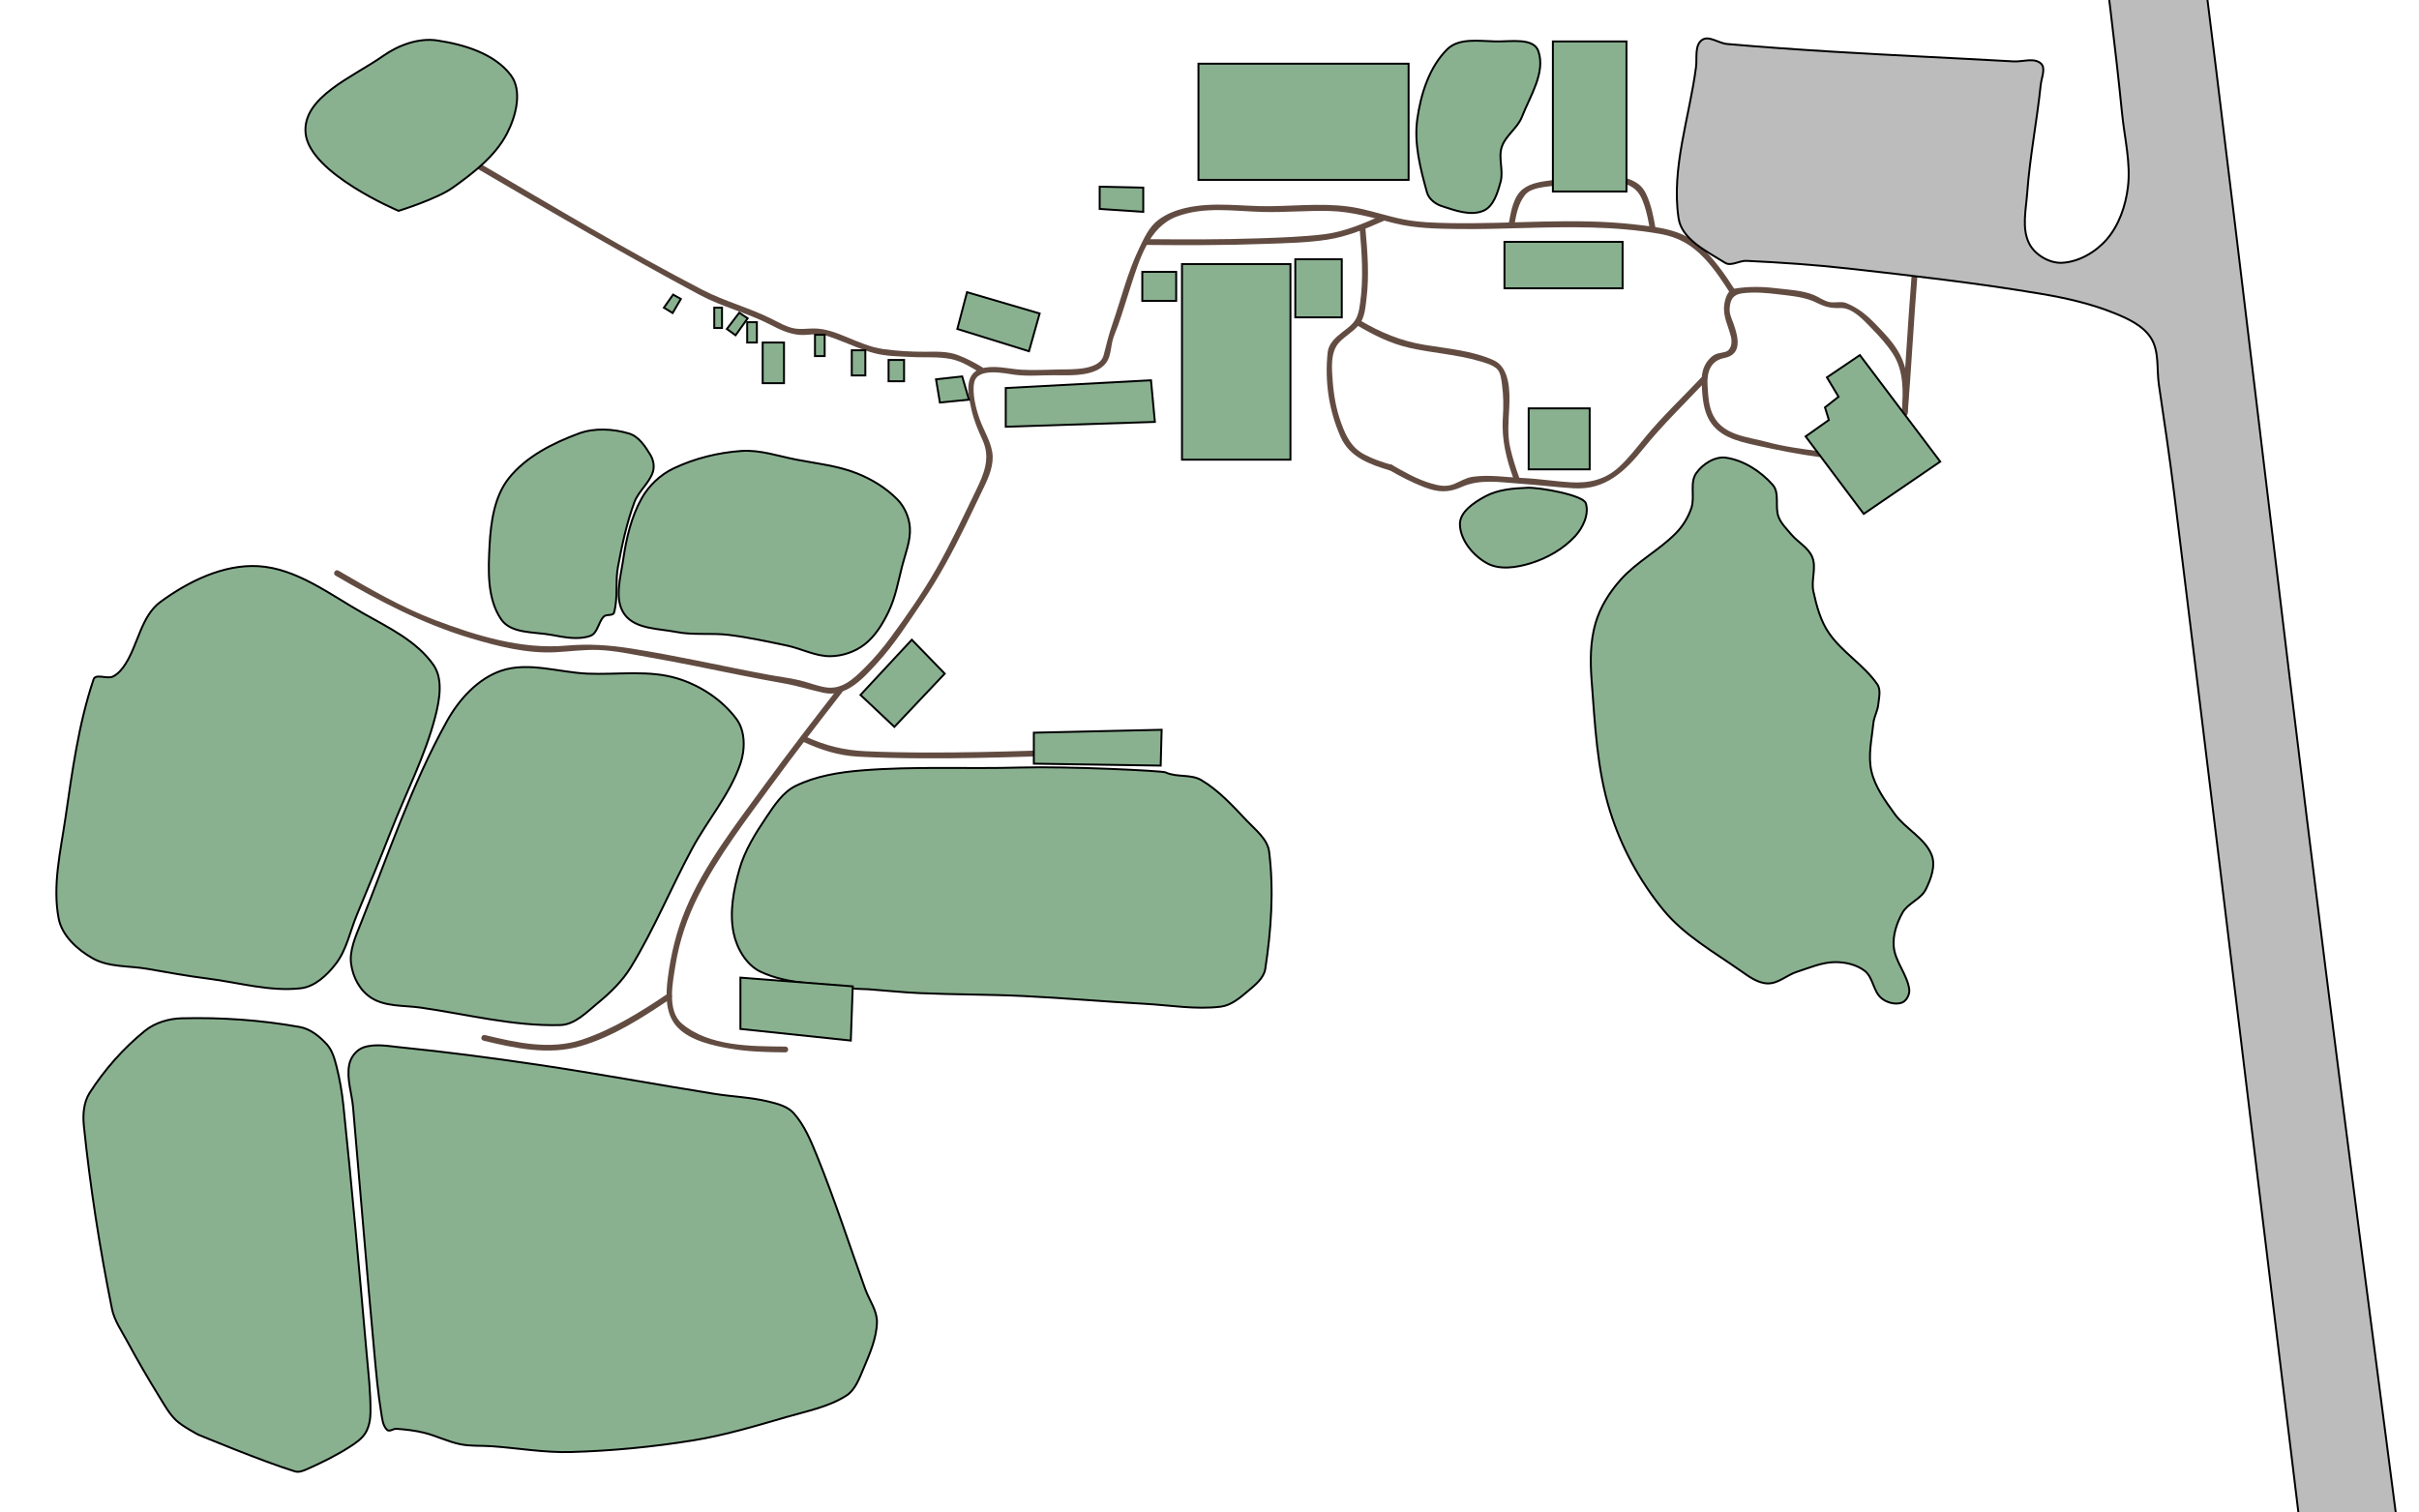<?xml version="1.0" encoding="utf-8"?>
<!-- Generator: Adobe Illustrator 15.1.0, SVG Export Plug-In . SVG Version: 6.00 Build 0)  -->
<!DOCTYPE svg PUBLIC "-//W3C//DTD SVG 1.1//EN" "http://www.w3.org/Graphics/SVG/1.1/DTD/svg11.dtd">
<svg version="1.1" xmlns="http://www.w3.org/2000/svg" xmlns:xlink="http://www.w3.org/1999/xlink" x="0px" y="0px" width="1249px"
	 height="781px" viewBox="0 0 1249 781" enable-background="new 0 0 1249 781" xml:space="preserve">
<g id="Layer_2">
	<g>
		<g>
			<path fill="#624C42" d="M985,212.5c0.741-10.998,0.72-21.648-5.107-31.354c-3.076-5.122-7.364-9.513-11.494-13.778
				c-4.552-4.7-8.883-8.307-15-10.814c-2.651-1.087-5.745-0.075-8.5-0.5c-2.903-0.449-5.562-2.562-8.25-3.671
				c-6.055-2.499-13.341-2.761-19.818-3.548c-7.096-0.863-14.168-0.942-21.229,0.22c-3.788,0.623-4.988,5.566-5.364,8.678
				c-0.687,5.693,2.185,10.796,3.507,16.25c0.7,2.882,0.234,6.858-2.976,7.749c-1.178,0.327-2.419,0.489-3.611,0.762
				c-1.972,0.452-3.355,1.549-4.693,3.015c-3.479,3.809-4.084,8.389-3.805,13.299c0.307,5.391,0.652,11.224,2.891,16.222
				c4.643,10.366,15.284,12.787,25.439,15.037c10.718,2.375,21.237,4.481,32.134,5.935c1.913,0.255,1.889-2.748,0-3
				c-9.116-1.216-18.207-2.402-27.099-4.82c-9.919-2.697-21.914-3.23-27.322-13.411c-2.526-4.756-2.721-10.716-3.043-15.962
				c-0.407-6.629,1.538-12.536,8.707-13.932c9.346-1.819,7.197-10.749,4.676-17.791c-1.011-2.824-2.222-5.044-1.945-8.182
				c0.39-4.432,1.885-6.849,6.649-7.445c6.289-0.787,12.734-0.152,18.99,0.608c6.631,0.806,13.452,1.345,19.47,4.387
				c4.166,2.106,7.374,2.818,12.022,2.624c6.253-0.261,12.127,6.388,16.049,10.413c4.016,4.12,7.877,8.334,11.024,13.17
				c5.799,8.909,5.385,19.659,4.698,29.84C981.87,214.432,984.871,214.419,985,212.5L985,212.5z"/>
		</g>
	</g>
	<g>
		<g>
			<path fill="#624C42" d="M987,142.591c-1.886,23.62-3.107,47.29-5,70.909c-0.154,1.93,2.847,1.915,3,0
				c1.893-23.62,3.114-47.29,5-70.909C990.154,140.661,987.153,140.676,987,142.591L987,142.591z"/>
		</g>
	</g>
	<g>
		<g>
			<path fill="#624C42" d="M716.993,242.545c5.874,3.412,11.864,6.554,18.211,9c7.131,2.749,12.494,3.092,19.451-0.031
				c9.479-4.254,19.669-2.438,29.74-1.751c9.416,0.642,18.792,1.848,28.204,2.422c16.279,0.993,26.448-8.737,36.006-20.587
				c9.847-12.208,21.21-23.122,31.955-34.537c1.324-1.407-0.793-3.532-2.121-2.121c-9.715,10.32-20.213,20.143-29.192,31.11
				c-4.3,5.251-8.402,10.631-13.424,15.229c-7.107,6.508-15.532,8.375-24.952,7.8c-8.236-0.502-16.345-1.848-24.607-2.208
				c-8.659-0.377-17.396-1.88-26.047-0.614c-3.229,0.473-6.406,2.426-9.366,3.666c-4.051,1.695-7.784,0.948-11.838-0.24
				c-7.246-2.122-14.01-5.955-20.506-9.728C716.831,238.981,715.321,241.574,716.993,242.545L716.993,242.545z"/>
		</g>
	</g>
	<g>
		<g>
			<path fill="#624C42" d="M896.294,150.493c-5.472-8.536-11.214-16.975-18.836-23.761c-9.323-8.302-21.324-9.42-33.277-10.798
				c-31.819-3.667-63.962-0.087-95.878-0.721c-7.934-0.158-15.926-0.414-23.727-1.947c-7.625-1.498-15.021-3.993-22.621-5.612
				c-15.05-3.207-30.788-1.358-46.026-1.164c-14.756,0.188-29.274-2.462-43.863,0.921c-5.108,1.185-10.073,3.145-14.249,6.354
				c-4.667,3.588-7.312,9.604-9.783,14.771c-5.909,12.359-9.194,25.809-13.639,38.718c-1.865,5.419-3.149,10.568-4.534,16.101
				c-1.979,7.9-15.949,7.352-22.328,7.438c-6.627,0.089-13.457,0.548-20.062,0.146c-6.328-0.385-12.32-2.101-18.688-1.112
				c-11.622,1.805-9.059,13.392-7.208,21.643c1.287,5.74,3.347,10.554,5.777,15.897c4.164,9.153,0.724,17.334-3.38,25.788
				c-6.64,13.679-13.028,27.465-20.574,40.68c-6.976,12.217-15.146,23.967-23.478,35.296c-4.077,5.543-8.512,10.801-13.388,15.657
				c-5.746,5.724-11.786,11.607-20.404,10.152c-4.523-0.764-8.85-2.567-13.312-3.615c-5.44-1.278-11.091-1.937-16.587-2.964
				c-11.995-2.24-23.939-4.742-35.903-7.143c-11.328-2.272-22.679-4.428-34.089-6.251c-11.548-1.847-22.249-2.557-33.922-1.533
				c-23.076,2.023-46.291-5.118-67.698-13.218c-17.458-6.605-33.775-16.139-49.859-25.512c-1.675-0.977-3.184,1.617-1.514,2.59
				c22.369,13.036,44.881,24.874,69.787,32.322c14.044,4.199,29.017,7.991,43.763,7.238c7.375-0.377,14.657-1.434,22.061-1.176
				c8.669,0.302,17.542,2.283,26.079,3.764c15.817,2.742,31.522,6.096,47.262,9.239c7.556,1.51,15.124,2.955,22.712,4.294
				c6.962,1.229,13.542,3.367,20.425,4.856c11.658,2.522,20.614-7.749,27.766-15.561c8.858-9.677,15.952-20.865,23.292-31.687
				c8.524-12.566,15.629-25.882,22.286-39.513c3.185-6.521,6.309-13.074,9.437-19.622c2.579-5.396,5.232-11.768,4.222-17.885
				c-1.034-6.26-4.587-11.538-6.649-17.458c-1.821-5.228-3.841-13.178-2.665-18.611c1.701-7.853,15.808-4.636,20.942-3.944
				c6.649,0.896,13.407,0.206,20.1,0.242c9.134,0.049,25.227,1.169,28.69-9.642c0.769-2.398,0.973-5.002,1.499-7.46
				c0.633-2.951,2.033-5.8,3.035-8.641c2.453-6.949,4.518-14.031,6.812-21.033c4.342-13.255,9.201-29.703,23.345-35.103
				c14.317-5.467,29.813-2.792,44.68-2.432c11.564,0.28,23.118-0.822,34.688-0.493c11.598,0.329,22.313,3.64,33.477,6.386
				c10.417,2.562,21.177,2.745,31.852,2.903c11.545,0.172,23.094-0.199,34.634-0.509c23.446-0.629,47.014-1.054,70.205,3.018
				c9.718,1.707,16.505,5.654,23.245,12.844c5.204,5.552,9.387,11.989,13.48,18.374C894.744,153.63,897.342,152.127,896.294,150.493
				L896.294,150.493z"/>
		</g>
	</g>
	<g>
		<g>
			<path fill="#624C42" d="M405.5,540.5c-17.327-0.145-39.414,0.024-53.382-11.862c-7.852-6.683-4.753-21.29-3.373-29.985
				c2.01-12.66,6.094-24.684,11.848-36.126c10.246-20.373,24.683-39.139,38.108-57.485c11.743-16.049,23.909-31.779,36.109-47.48
				c1.172-1.508-0.935-3.647-2.121-2.121c-13.032,16.771-26.001,33.587-38.521,50.745c-14.479,19.845-30.52,40.469-40.1,63.241
				c-4.813,11.442-7.646,23.21-9.245,35.493c-1.143,8.776-1.464,19.067,5.174,25.84c6.569,6.702,17.949,9.224,26.79,10.764
				c9.469,1.649,19.125,1.897,28.713,1.978C407.435,543.516,407.434,540.516,405.5,540.5L405.5,540.5z"/>
		</g>
	</g>
	<g>
		<g>
			<path fill="#624C42" d="M533.797,387.667c-18.325,0.602-36.657,0.997-54.992,0.973c-10.529-0.015-21.06-0.199-31.58-0.658
				c-11.312-0.494-20.875-2.821-31.177-7.549c-1.746-0.801-3.271,1.784-1.515,2.59c9.184,4.214,18.125,7.162,28.26,7.737
				c10.916,0.62,21.857,0.802,32.788,0.868c19.408,0.116,38.819-0.324,58.215-0.961
				C535.727,390.604,535.732,387.604,533.797,387.667L533.797,387.667z"/>
		</g>
	</g>
	<g>
		<g>
			<path fill="#624C42" d="M712.993,111.455c-9.392,4.169-19.209,8.316-29.493,9.545c-10.999,1.314-22.17,1.682-33.231,2.069
				c-19.414,0.679-38.847,0.609-58.269,0.431c-1.936-0.018-1.934,2.982,0,3c20.518,0.188,41.038,0.213,61.546-0.55
				c10.526-0.391,21.369-0.569,31.796-2.176c10.183-1.569,19.802-5.572,29.165-9.729
				C716.272,113.262,714.744,110.677,712.993,111.455L712.993,111.455z"/>
		</g>
	</g>
	<g>
		<g>
			<path fill="#624C42" d="M702,117.75c1.167,12.988,2.09,26.187,0.209,39.152c-0.5,3.453-1.076,6.855-3.359,9.601
				c-1.687,2.028-3.97,3.602-6.03,5.218c-3.365,2.64-6.846,5.767-7.319,10.279c-1.573,14.981,0.592,29.978,6.734,43.756
				c4.637,10.401,15.125,14.14,25.367,17.19c1.858,0.554,2.646-2.342,0.797-2.893c-4.704-1.402-9.32-2.95-13.686-5.227
				c-6.908-3.604-9.677-9.38-12.258-16.461c-2.479-6.799-3.762-14.006-4.312-21.201c-0.496-6.487-1.408-15.344,3.37-20.37
				c3.135-3.297,7.213-5.471,10.147-9c3.035-3.649,3.335-8.982,3.9-13.495c1.516-12.091,0.524-24.464-0.562-36.549
				C704.828,115.839,701.827,115.823,702,117.75L702,117.75z"/>
		</g>
	</g>
	<g>
		<g>
			<path fill="#624C42" d="M700.743,168.045c8.649,5.097,17.214,9.387,27.055,11.621c11.857,2.692,24.06,3.344,35.773,6.75
				c3.047,0.886,6.815,1.871,9.225,3.98c2.068,1.811,2.404,5.788,2.741,8.314c0.763,5.723,0.812,11.224,0.427,16.982
				c-0.757,11.313,1.819,21.445,5.658,32.016c0.655,1.803,3.555,1.025,2.893-0.798c-1.853-5.1-3.493-10.254-4.715-15.544
				c-1.646-7.125-0.84-14.145-0.505-21.35c0.367-7.903,0.243-20.294-8.112-24.013c-11.21-4.989-23.797-5.95-35.764-7.927
				c-12.199-2.015-22.563-6.377-33.162-12.623C700.587,164.47,699.078,167.064,700.743,168.045L700.743,168.045z"/>
		</g>
	</g>
	<g>
		<g>
			<path fill="#624C42" d="M507.257,189.705c-4.041-2.471-8.217-4.652-12.649-6.333c-5.36-2.033-11.278-1.754-16.903-1.72
				c-7.14,0.043-14.568-0.391-21.638-1.375c-6.567-0.915-12.742-3.683-18.824-6.176c-5.605-2.297-11.251-4.552-17.386-4.465
				c-3.406,0.047-6.551,0.571-9.958-0.081c-3.795-0.726-7.405-2.799-10.814-4.539c-11.755-5.997-24.625-9.246-36.328-15.311
				c-38.928-20.173-76.655-42.884-114.5-65c-1.674-0.978-3.183,1.615-1.514,2.591c37.887,22.141,75.813,44.275,114.5,65
				c11.617,6.223,24.603,9.269,36.327,15.31c4.864,2.506,9.797,4.924,15.323,5.347c2.866,0.22,5.825-0.303,8.697-0.343
				c3.892-0.055,7.94,1.713,11.52,3.056c6.17,2.313,12.093,5.106,18.49,6.78c6.159,1.612,12.718,1.57,19.029,1.926
				c6.791,0.383,13.78-0.29,20.471,1.074c5.196,1.059,10.163,4.11,14.642,6.849C507.398,193.307,508.904,190.712,507.257,189.705
				L507.257,189.705z"/>
		</g>
	</g>
	<g>
		<g>
			<path fill="#624C42" d="M249.601,537.446c16.298,3.935,33.554,7.622,50.063,2.875c16.829-4.838,32.192-14.848,46.593-24.526
				c1.597-1.072,0.097-3.673-1.514-2.59c-13.917,9.353-28.425,18.48-44.435,23.777c-16.276,5.385-33.74,1.475-49.909-2.429
				C248.519,534.1,247.721,536.992,249.601,537.446L249.601,537.446z"/>
		</g>
	</g>
	<g>
		<g>
			<path fill="#624C42" d="M801.797,93c-5.239,0.704-11.114,1.267-15.437,4.599c-5.06,3.9-6.254,11.831-7.314,17.667
				c-0.344,1.891,2.547,2.699,2.893,0.798c0.992-5.459,2.012-11.085,5.622-15.503c2.968-3.631,9.937-3.983,14.236-4.561
				C803.685,95.747,803.71,92.743,801.797,93L801.797,93z"/>
		</g>
	</g>
	<g>
		<g>
			<path fill="#624C42" d="M854.696,117.351c-0.974-5.7-2.162-11.53-4.563-16.824c-2.195-4.84-5.302-6.757-10.234-8.473
				c-1.832-0.638-2.612,2.261-0.797,2.893c5.924,2.061,7.979,5.339,9.925,11.162c1.304,3.905,2.086,7.99,2.777,12.041
				C852.129,120.053,855.02,119.243,854.696,117.351L854.696,117.351z"/>
		</g>
	</g>
</g>
<g id="Layer_1">
	<path fill="#89B190" stroke="#000000" stroke-miterlimit="10" d="M452.797,682.898c0.146-6.008-3.962-11.346-6-17
		c-8.296-23.014-15.786-46.338-25-69c-3.146-7.738-6.437-15.77-12-22c-3.179-3.561-8.363-4.869-13-6c-9.16-2.234-18.69-2.514-28-4
		c-30.358-4.848-60.589-10.494-91-15c-23.599-3.496-47.262-6.627-71-9c-6.302-0.631-12.991-2.002-19,0
		c-3.808,1.27-6.737,5.061-7.5,9c-1.399,7.23,1.36,14.664,2,22c3.693,42.332,7.104,84.688,11,127
		c0.938,10.191,1.839,20.402,3.5,30.5c0.514,3.121,0.764,6.764,3,9c1.302,1.303,3.165-0.641,5-0.5c4.7,0.361,9.419,0.891,14,2
		c6.455,1.564,12.487,4.697,19,6c5.239,1.049,10.669,0.627,16,1c13.67,0.959,27.303,3.396,41,3c21.086-0.607,42.177-2.623,63-6
		c16.28-2.639,32.165-7.389,48-12c10.527-3.064,21.702-5.188,31-11c4.704-2.939,6.848-8.887,9-14
		C449.031,699.219,452.594,691.23,452.797,682.898z"/>
	<path fill="#89B190" stroke="#000000" stroke-miterlimit="10" d="M655.297,439.898c-0.81-6.518-6.986-11.229-11.5-16
		c-7.219-7.631-14.473-15.627-23.5-21c-5.422-3.227-12.801-1.293-18.5-4c-1.717-0.814-50.49-3.209-75-2.5
		c-27.326,0.791-54.753-0.73-82,1.5c-11.604,0.951-23.544,2.879-34,8c-6.565,3.217-10.912,9.939-15,16
		c-5.669,8.406-11.236,17.246-14,27c-3.011,10.627-5.244,22.186-3,33c1.653,7.969,6.627,16.557,14,20
		c14.424,6.74,31.284,5.951,47,8.5c2.802,0.455,5.669,0.299,8.5,0.5c8.836,0.631,17.65,1.613,26.5,2
		c17.823,0.779,35.68,0.656,53.5,1.5c20.853,0.988,41.654,2.877,62.5,4c13.157,0.711,26.42,3.09,39.5,1.5
		c5.336-0.648,9.9-4.523,14-8c3.713-3.146,8.265-6.688,9-11.5C656.344,480.453,657.783,459.922,655.297,439.898z"/>
	<path fill="#89B190" stroke="#000000" stroke-miterlimit="10" d="M191.297,729.398c0.124-10.188-1.104-20.35-2-30.5
		c-3.771-42.688-7.536-85.379-12-128c-0.705-6.73-1.834-13.439-3.5-20c-1.014-3.988-2.242-8.443-5-11.5
		c-3.717-4.119-8.54-8.018-14-9c-20.066-3.611-40.618-5.01-61-4.5c-6.691,0.168-13.8,2.285-19,6.5
		c-11.097,8.994-20.775,19.984-28.5,32c-3.111,4.84-3.59,11.277-3,17c3.27,31.701,8.196,63.262,14.5,94.5
		c1.239,6.139,5.031,11.486,8,17c5.204,9.666,10.734,19.16,16.5,28.5c2.574,4.172,4.99,8.578,8.5,12c3.276,3.195,11.5,7.5,11.5,7.5
		s32.956,13.768,50,19c2.281,0.701,4.821-0.527,7-1.5c7.216-3.221,14.338-6.75,21-11c3.082-1.965,6.658-4.342,8.5-7.5
		C190.609,736.791,191.253,732.996,191.297,729.398z"/>
	<path fill="#89B190" stroke="#000000" stroke-miterlimit="10" d="M382.297,394.398c2.499-7.278,2.572-16.81-2-23
		c-7.334-9.928-18.694-17.396-30.5-21c-14.847-4.53-30.992-1.818-46.5-2.5c-14.827-0.651-30.439-6.251-44.5-1.5
		c-12.066,4.078-21.814,14.867-28,26c-18.387,33.096-30.439,69.348-44.5,104.5c-2.628,6.57-6.001,13.996-5,21
		c0.994,6.961,4.551,13.752,10.5,17.5c7.328,4.619,16.926,3.77,25.5,5c23.941,3.438,47.822,9.66,72,9
		c7.544-0.205,13.67-6.707,19.5-11.5c6.47-5.316,12.639-11.35,17-18.5c11.918-19.535,20.656-40.848,31.5-61
		C365.29,423.545,376.82,410.354,382.297,394.398z"/>
	<path fill="#89B190" stroke="#000000" stroke-miterlimit="10" d="M224.797,369.898c2.19-8.563,4.061-19.252-1-26.5
		c-8.529-12.217-23.019-19.184-36-26.5c-17.353-9.778-34.614-23.363-54.5-24.5c-17.898-1.022-36.07,7.862-50.5,18.5
		c-9.851,7.263-11.43,21.676-18,32c-1.645,2.586-3.743,5.164-6.5,6.5c-3.033,1.471-8.928-1.695-10,1.5
		c-7.737,23.055-10.992,47.436-14.5,71.5c-2.506,17.191-6.794,34.943-3.5,52c1.703,8.822,9.679,16.08,17.5,20.5
		c8.423,4.762,18.972,3.818,28.5,5.5c10.308,1.82,20.616,3.686,31,5c15.959,2.021,32.017,6.816,48,5
		c7.258-0.824,13.521-6.729,18-12.5c5.718-7.365,7.418-16.891,11-25.5c5.921-14.23,11.896-28.641,17.5-43
		C209.527,409.59,219.527,390.5,224.797,369.898z"/>
	<path fill="#89B190" stroke="#000000" stroke-miterlimit="10" d="M337.047,243.899c0.993-2.949,0.36-6.338-1.25-9
		c-2.684-4.437-6.029-9.522-11-11c-8.308-2.47-17.874-3.014-26,0c-13.351,4.953-27.104,11.88-36,23
		c-7.479,9.35-9.345,22.544-10,34.5c-0.711,12.968-1.363,27.8,6,38.5c5.141,7.471,17.083,6.353,26,8
		c6.558,1.212,13.709,2.714,20,0.5c3.838-1.35,4.094-7.152,7-10c1.338-1.311,4.738-0.198,5.25-2c2.15-7.562,0.576-15.768,2-23.5
		c2.087-11.33,4.51-22.692,8.5-33.5C329.621,253.781,335.136,249.575,337.047,243.899z"/>
	<path fill="#89B190" stroke="#000000" stroke-miterlimit="10" d="M469.797,272.399c-0.383-5.283-2.789-10.721-6.5-14.5
		c-5.831-5.937-13.258-10.448-21-13.5c-9.855-3.885-20.599-4.99-31-7c-9.443-1.825-18.906-5.18-28.5-4.5
		c-12.016,0.852-24.122,3.825-35,9c-6.814,3.242-12.82,8.912-16.5,15.5c-5.359,9.596-7.914,20.624-9.5,31.5
		c-1.372,9.406-4.904,20.859,0.75,28.5c5.597,7.562,17.517,7.197,26.75,9c8.847,1.729,18.054,0.402,27,1.5
		c10.091,1.24,20.05,3.416,30,5.5c7.557,1.584,14.78,5.598,22.5,5.5c6.166-0.076,12.606-2.248,17.5-6
		c5.582-4.279,9.448-10.662,12.5-17c3.546-7.363,4.996-15.576,7-23.5C467.464,285.808,470.288,279.18,469.797,272.399z"/>
	<rect x="610.297" y="136.399" fill="#89B190" stroke="#000000" stroke-miterlimit="10" width="56" height="101"/>
	<rect x="668.797" y="133.899" fill="#89B190" stroke="#000000" stroke-miterlimit="10" width="24" height="30"/>
	<rect x="589.797" y="140.399" fill="#89B190" stroke="#000000" stroke-miterlimit="10" width="17.5" height="15"/>
	<rect x="789.297" y="210.899" fill="#89B190" stroke="#000000" stroke-miterlimit="10" width="31.5" height="31.5"/>
	<rect x="801.797" y="21.399" fill="#89B190" stroke="#000000" stroke-miterlimit="10" width="38" height="77.5"/>
	<rect x="776.797" y="124.899" fill="#89B190" stroke="#000000" stroke-miterlimit="10" width="61" height="24"/>
	<polygon fill="#89B190" stroke="#000000" stroke-miterlimit="10" points="487.797,347.898 470.797,330.398 444.297,358.898 
		461.797,375.398 	"/>
	<polygon fill="#89B190" stroke="#000000" stroke-miterlimit="10" points="599.797,376.898 533.797,378.398 533.797,394.398 
		599.297,395.398 	"/>
	<polygon fill="#89B190" stroke="#000000" stroke-miterlimit="10" points="440.297,509.398 382.297,504.898 382.297,531.398 
		439.297,537.398 	"/>
	<polygon fill="#89B190" stroke="#000000" stroke-miterlimit="10" points="596.297,217.899 594.297,196.399 519.297,200.399 
		519.297,220.399 	"/>
	<polygon fill="#89B190" stroke="#000000" stroke-miterlimit="10" points="536.797,161.899 499.297,150.899 494.297,169.899 
		531.297,181.399 	"/>
	<polygon fill="#89B190" stroke="#000000" stroke-miterlimit="10" points="590.297,96.899 567.797,96.399 567.797,107.899 
		590.297,109.399 	"/>
	<rect x="618.797" y="32.899" fill="#89B190" stroke="#000000" stroke-miterlimit="10" width="108.5" height="60"/>
	<polygon fill="#89B190" stroke="#000000" stroke-miterlimit="10" points="500.297,206.399 496.797,194.399 483.297,195.899 
		485.297,207.899 	"/>
	<rect x="439.797" y="180.899" fill="#89B190" stroke="#000000" stroke-miterlimit="10" width="7" height="13"/>
	<rect x="458.797" y="185.899" fill="#89B190" stroke="#000000" stroke-miterlimit="10" width="8" height="11"/>
	<polygon fill="#89B190" stroke="#000000" stroke-miterlimit="10" points="1001.797,238.399 960.297,183.399 943.297,194.899 
		949.297,204.899 942.297,210.399 944.297,216.899 932.297,225.399 962.297,265.399 	"/>
	<path fill="#89B190" stroke="#000000" stroke-miterlimit="10" d="M997.297,441.398c-3.583-8.732-13.479-13.342-19-21
		c-4.885-6.775-10.096-13.865-12-22c-1.9-8.12,0.158-16.702,1-25c0.33-3.258,2.174-6.241,2.5-9.5c0.349-3.486,1.488-7.614-0.5-10.5
		c-6.891-9.998-18.12-16.492-25-26.5c-4.332-6.301-6.371-14.028-8-21.5c-1.242-5.701,1.619-12.062-0.5-17.5
		c-1.971-5.056-7.526-7.832-11-12c-2.369-2.843-5.208-5.532-6.5-9c-1.951-5.238,0.705-12.314-3-16.5
		c-6.139-6.935-14.844-12.609-24-14c-5.748-0.873-12.19,3.22-15.5,8c-3.448,4.98-0.557,12.263-2.5,18c-1.633,4.819-4.427,9.378-8,13
		c-8.723,8.842-20.23,14.734-28.5,24c-5.768,6.463-10.6,14.178-13,22.5c-2.731,9.471-2.76,19.674-2,29.5
		c1.752,22.654,2.729,45.811,9.5,67.5c5.756,18.438,15.27,36.053,27.5,51c10.747,13.135,26.121,21.734,40,31.5
		c4.207,2.961,8.855,6.412,14,6.5c5.385,0.094,9.869-4.363,15-6c6.393-2.037,12.791-4.904,19.5-5c5.379-0.076,11.238,1.217,15.5,4.5
		c4.324,3.334,4.378,10.42,8.5,14c2.717,2.359,7.064,3.566,10.5,2.5c2.566-0.797,4.367-4.338,4-7c-1.066-7.729-7.312-14.227-8-22
		c-0.531-6,1.56-12.242,4.5-17.5c2.762-4.938,9.471-6.939,12-12C997.018,453.959,999.605,447.027,997.297,441.398z"/>
	<path fill="#89B190" stroke="#000000" stroke-miterlimit="10" d="M818.797,259.899c-1.361-4.276-24.086-8.225-30-8
		c-7.48,0.284-15.422,0.929-22,4.5c-5.705,3.097-13.188,8.011-13,14.5c0.236,8.134,6.863,16.089,14,20
		c6.577,3.604,15.332,2.206,22.5,0c8.578-2.64,16.926-7.393,23-14C817.328,272.515,820.603,265.574,818.797,259.899z"/>
	<rect x="393.797" y="176.899" fill="#89B190" stroke="#000000" stroke-miterlimit="10" width="11" height="21"/>
	<rect x="420.797" y="172.899" fill="#89B190" stroke="#000000" stroke-miterlimit="10" width="5" height="11"/>
	<rect x="385.797" y="166.399" fill="#89B190" stroke="#000000" stroke-miterlimit="10" width="5" height="10.5"/>
	<rect x="368.797" y="158.899" fill="#89B190" stroke="#000000" stroke-miterlimit="10" width="4" height="10.5"/>
	<polygon fill="#89B190" stroke="#000000" stroke-miterlimit="10" points="386.047,164.399 381.672,161.524 375.297,169.899 
		379.797,173.149 	"/>
	<polygon fill="#89B190" stroke="#000000" stroke-miterlimit="10" points="351.547,154.399 347.547,152.149 342.797,158.899 
		347.297,161.649 	"/>
	<path fill="#89B190" stroke="#000000" stroke-miterlimit="10" d="M794.297,26.399c-2.46-7.106-14.481-4.84-22-5
		c-8.438-0.18-18.996-1.93-25,4c-9.295,9.181-13.664,23.064-15.5,36c-1.795,12.649,1.58,25.69,5,38c0.916,3.295,4.25,5.936,7.5,7
		c6.856,2.246,14.824,5.236,21.5,2.5c5.396-2.211,7.449-9.379,9-15c1.594-5.773-1.271-12.278,0.598-17.968
		c1.974-6.01,8.096-9.642,10.402-15.532C790.058,49.521,798.118,37.438,794.297,26.399z"/>
	<path fill="#89B190" stroke="#000000" stroke-miterlimit="10" d="M263.797,38.899c-8.409-11.213-24.143-15.9-38-18
		c-9.598-1.454-20.069,2.402-28,8c-15.405,10.874-41.876,21.237-40,40c2.072,20.724,48,40,48,40s19.737-6.098,28-12
		c10.74-7.672,21.936-16.276,28-28C266.401,59.997,269.811,46.917,263.797,38.899z"/>
</g>
<g id="Layer_3">
	<path fill="#BCBCBC" stroke="#000000" stroke-miterlimit="10" d="M1106.7-225.287c-4.058-9.977-25.512-21.791-30-12
		c-11.674,25.47-5.795,56.04-4,84c4.551,70.9,15.932,141.306,23,212c1.265,12.643,4.552,25.389,3,38
		c-1.188,9.646-4.613,19.675-11,27c-5.683,6.518-14.363,11.568-23,12c-6.566,0.328-14.06-4.12-17-10
		c-3.879-7.757-1.632-17.35-0.999-26c1.372-18.762,5.044-37.291,6.999-56.001c0.381-3.647,2.783-8.614,0-11
		c-3.553-3.044-9.328-0.738-14-1c-30.995-1.738-62.012-3.116-92.999-5c-18.349-1.116-36.689-2.384-55.001-4
		c-4.367-0.385-9.492-4.63-12.999-2c-3.818,2.864-2.383,9.268-3.001,14c-3.385,25.953-12.845,52.112-9,78
		c1.628,10.961,14.619,17.104,24,23.001c3.117,1.959,7.322-1.173,11-1.001c17.698,0.83,35.394,2.031,53.001,4
		c33.076,3.7,66.176,7.49,98.999,13c12.917,2.168,25.854,5.099,38,10c7.116,2.872,14.949,6.483,19.001,13
		c4.282,6.888,2.811,15.978,3.999,24c2.812,18.979,5.65,37.958,8,57c32.984,267.294,64.745,534.74,98,802
		c3.079,24.746,5.614,49.65,11,73.999c2.326,10.517,2.613,24.72,12,30.001c10.495,5.903,26.79,4.756,36-3
		c7.412-6.241,2.696-19.335,2-29c-1.979-27.465-6.488-54.688-10-82c-23.488-182.689-47.979-365.251-70.999-548
		c-25.98-206.254-49.271-412.844-76.001-619.002C1120.093-154.829,1120.205-192.089,1106.7-225.287z"/>
</g>
</svg>
